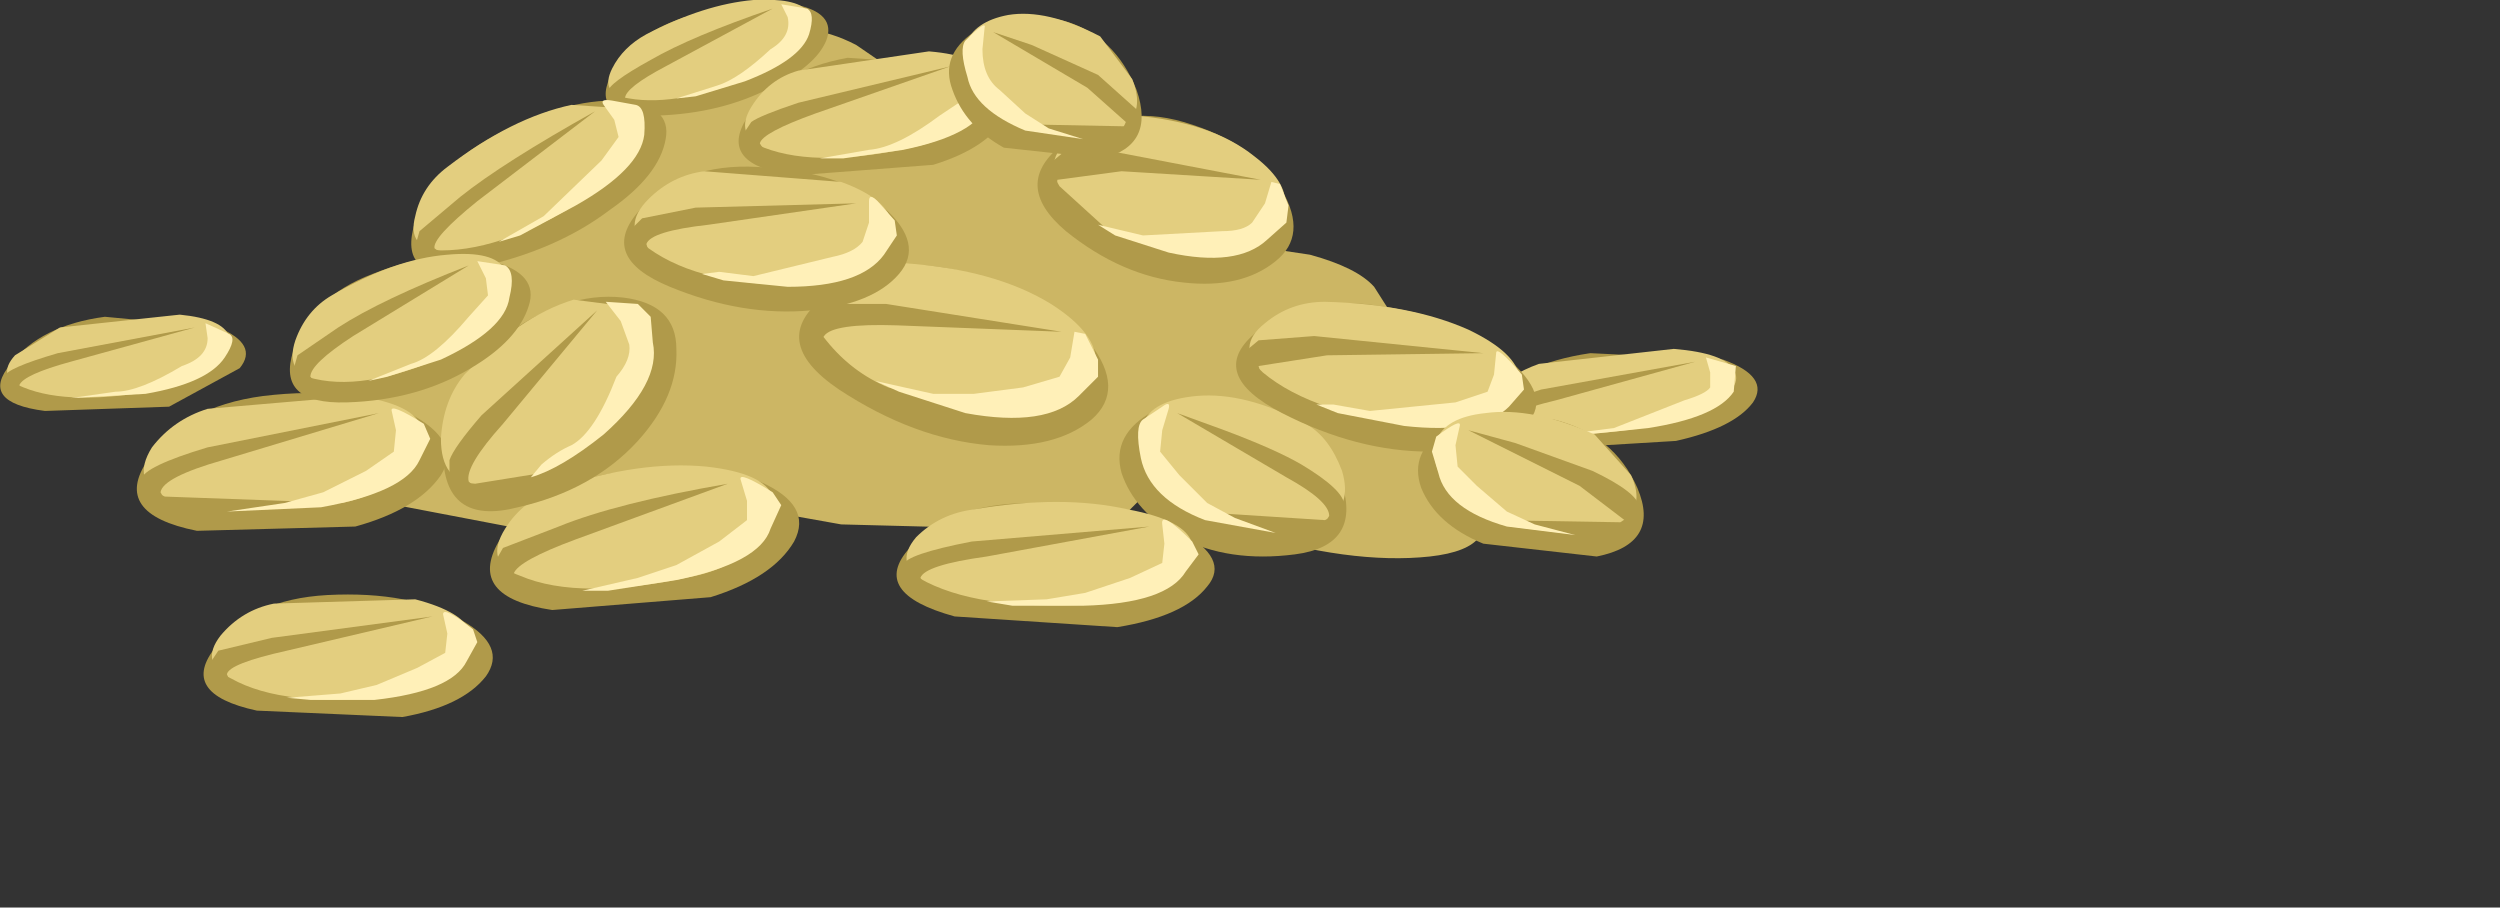 <?xml version="1.0" encoding="UTF-8" standalone="no"?>
<svg xmlns:xlink="http://www.w3.org/1999/xlink" height="21.2px" width="58.4px" xmlns="http://www.w3.org/2000/svg">
  <rect width="100%" height="100%" fill="#333333" stroke="none"/>
  <g transform="matrix(1.0, 0.0, 0.0, 1.0, 0.0, 0.0)">
    <use height="16.85" transform="matrix(1.0, 0.0, 0.0, 1.0, 0.0, 0.0)" width="41.05" xlink:href="#shape0"/>
  </g>
  <defs>
    <g id="shape0" transform="matrix(1.0, 0.0, 0.0, 1.0, 0.0, 0.0)">
      <path d="M34.45 11.55 Q35.2 12.8 33.4 13.0 31.55 13.2 28.95 12.4 L26.7 11.6 26.35 11.95 23.5 12.35 19.65 12.25 18.25 12.0 Q16.45 12.9 13.45 12.6 L9.0 11.75 Q6.8 11.05 6.7 10.55 6.6 10.1 6.85 9.8 L7.15 9.6 Q7.25 8.75 8.05 7.75 8.75 6.85 9.3 6.65 L9.95 6.4 10.5 5.35 Q11.15 4.2 11.7 3.85 12.5 3.25 14.4 3.0 L15.25 2.05 Q16.3 1.05 17.55 0.75 18.85 0.45 20.0 1.05 L20.95 1.7 21.7 1.45 23.65 1.5 Q25.2 1.8 26.05 2.9 L27.15 3.15 Q28.4 3.45 28.95 3.9 29.85 4.65 29.6 5.8 L30.6 5.95 Q31.7 6.25 32.1 6.7 L32.8 7.8 34.0 8.1 Q35.25 8.5 35.3 9.25 35.45 10.5 33.35 10.4 L34.45 11.55" fill="#ccb664" fill-rule="evenodd" stroke="none"/>
      <path d="M16.0 0.4 L18.55 0.1 Q19.55 0.3 19.3 0.95 19.05 1.55 18.0 2.05 16.85 2.65 15.35 2.7 13.8 2.8 14.25 1.8 14.65 0.85 16.0 0.4" fill="#b09a4a" fill-rule="evenodd" stroke="none"/>
      <path d="M15.1 0.8 Q16.45 0.1 17.6 0.0 18.6 -0.05 18.85 0.25 19.05 0.55 18.7 1.0 18.35 1.5 17.7 1.75 15.85 2.5 14.7 2.3 14.0 2.2 14.3 1.6 14.55 1.1 15.1 0.8" fill="#e3ce7f" fill-rule="evenodd" stroke="none"/>
      <path d="M14.85 2.55 Q14.25 2.5 14.2 2.15 14.2 1.95 15.2 1.4 16.15 0.85 18.05 0.2 L15.55 1.55 Q14.6 2.05 14.6 2.3 L14.85 2.55" fill="#b09a4a" fill-rule="evenodd" stroke="none"/>
      <path d="M18.4 0.4 L18.25 0.1 18.85 0.2 Q19.05 0.3 18.9 0.8 18.7 1.4 17.4 1.9 L16.25 2.25 15.8 2.3 16.75 2.0 Q17.25 1.85 18.0 1.15 18.5 0.85 18.4 0.4" fill="#fff0b8" fill-rule="evenodd" stroke="none"/>
      <path d="M2.45 7.4 L5.1 7.65 Q6.05 8.05 5.6 8.6 L3.95 9.5 1.05 9.6 Q-0.5 9.4 0.25 8.5 0.95 7.6 2.45 7.4" fill="#b09a4a" fill-rule="evenodd" stroke="none"/>
      <path d="M1.4 7.65 L4.2 7.35 Q5.2 7.45 5.35 7.85 5.45 8.2 4.95 8.55 4.45 8.95 3.75 9.1 1.65 9.5 0.55 9.05 -0.1 8.8 0.35 8.3 L1.4 7.65" fill="#e3ce7f" fill-rule="evenodd" stroke="none"/>
      <path d="M0.65 9.35 Q0.05 9.15 0.1 8.8 0.15 8.6 1.35 8.25 L4.55 7.65 1.65 8.45 Q0.55 8.75 0.45 9.0 L0.65 9.35" fill="#b09a4a" fill-rule="evenodd" stroke="none"/>
      <path d="M4.85 7.9 L4.8 7.55 5.35 7.8 Q5.55 7.9 5.25 8.35 4.85 8.95 3.4 9.2 L1.65 9.3 2.7 9.15 Q3.25 9.15 4.25 8.55 4.85 8.35 4.85 7.9" fill="#fff0b8" fill-rule="evenodd" stroke="none"/>
      <path d="M37.15 8.25 L40.25 8.4 Q41.35 8.8 40.95 9.4 40.5 10.0 39.15 10.3 L35.85 10.5 Q34.05 10.3 34.75 9.4 35.45 8.5 37.15 8.25" fill="#b09a4a" fill-rule="evenodd" stroke="none"/>
      <path d="M35.95 8.5 L39.1 8.15 Q40.3 8.25 40.5 8.65 40.7 8.95 40.2 9.35 L38.9 9.9 Q36.6 10.35 35.15 9.95 34.4 9.7 34.85 9.2 35.25 8.75 35.95 8.5" fill="#e3ce7f" fill-rule="evenodd" stroke="none"/>
      <path d="M35.3 10.2 Q34.6 10.05 34.65 9.7 34.75 9.5 36.0 9.1 L39.6 8.45 36.35 9.35 Q35.1 9.65 35.05 9.9 L35.3 10.2" fill="#b09a4a" fill-rule="evenodd" stroke="none"/>
      <path d="M39.95 8.7 L39.85 8.35 40.55 8.55 40.5 9.15 Q40.1 9.75 38.5 10.0 L37.05 10.15 36.5 10.15 37.7 10.0 39.35 9.35 Q39.85 9.2 39.95 9.05 L39.95 8.7" fill="#fff0b8" fill-rule="evenodd" stroke="none"/>
      <path d="M29.55 9.5 Q30.95 9.9 31.35 11.3 31.8 12.75 30.25 12.95 28.7 13.15 27.55 12.55 26.5 11.95 26.2 11.05 25.95 10.15 26.95 9.6 L29.55 9.5" fill="#b09a4a" fill-rule="evenodd" stroke="none"/>
      <path d="M30.5 9.9 Q31.05 10.2 31.35 11.0 31.6 11.85 30.95 12.15 L27.85 11.95 Q27.2 11.7 26.85 11.05 26.5 10.45 26.7 9.9 26.9 9.35 27.95 9.25 29.1 9.15 30.5 9.9" fill="#e3ce7f" fill-rule="evenodd" stroke="none"/>
      <path d="M30.75 12.55 L31.05 12.05 Q31.05 11.7 30.05 11.15 L27.5 9.65 28.6 10.05 Q29.8 10.5 30.4 10.85 31.4 11.45 31.4 11.8 31.4 12.35 30.75 12.55" fill="#b09a4a" fill-rule="evenodd" stroke="none"/>
      <path d="M27.15 10.05 L27.1 10.55 27.55 11.1 28.2 11.75 28.85 12.1 29.8 12.45 28.15 12.15 Q26.85 11.65 26.65 10.7 26.5 9.95 26.7 9.8 L27.15 9.5 Q27.35 9.35 27.3 9.55 L27.15 10.05" fill="#fff0b8" fill-rule="evenodd" stroke="none"/>
      <path d="M14.3 11.05 L17.75 11.25 Q19.0 11.8 18.55 12.65 18.05 13.5 16.6 13.95 L12.9 14.25 Q10.9 13.95 11.65 12.65 12.45 11.4 14.3 11.05" fill="#b09a4a" fill-rule="evenodd" stroke="none"/>
      <path d="M13.0 11.4 Q14.95 10.75 16.5 10.9 17.85 11.05 18.05 11.6 18.25 12.05 17.7 12.65 17.15 13.25 16.25 13.45 13.55 14.05 12.15 13.45 11.3 13.15 11.8 12.35 12.2 11.7 13.0 11.4" fill="#e3ce7f" fill-rule="evenodd" stroke="none"/>
      <path d="M12.3 13.85 Q11.5 13.65 11.55 13.15 L11.75 12.8 13.05 12.3 Q14.4 11.75 17.0 11.3 L13.45 12.6 Q12.1 13.1 12.0 13.4 L12.3 13.85" fill="#b09a4a" fill-rule="evenodd" stroke="none"/>
      <path d="M17.45 11.7 L17.3 11.2 Q17.25 11.0 18.05 11.5 L18.25 11.8 18.0 12.35 Q17.75 13.15 15.8 13.55 L14.2 13.8 13.6 13.8 14.9 13.5 15.8 13.2 16.8 12.65 17.45 12.15 17.45 11.7" fill="#fff0b8" fill-rule="evenodd" stroke="none"/>
      <path d="M6.15 9.25 Q8.25 9.0 9.55 9.65 10.8 10.3 10.3 11.1 9.75 11.9 8.3 12.3 L4.6 12.4 Q2.6 12.0 3.45 10.75 4.25 9.5 6.15 9.25" fill="#b09a4a" fill-rule="evenodd" stroke="none"/>
      <path d="M4.85 9.55 L8.35 9.25 Q9.7 9.45 9.85 10.0 10.05 10.5 9.45 11.05 8.9 11.55 8.0 11.75 L3.85 11.6 Q3.05 11.25 3.55 10.45 4.05 9.8 4.85 9.55" fill="#e3ce7f" fill-rule="evenodd" stroke="none"/>
      <path d="M4.0 11.95 Q3.25 11.7 3.3 11.2 3.35 10.9 4.85 10.45 L8.85 9.65 5.2 10.75 Q3.8 11.15 3.75 11.5 L4.0 11.95" fill="#b09a4a" fill-rule="evenodd" stroke="none"/>
      <path d="M7.5 11.85 L5.3 11.95 6.65 11.75 7.55 11.5 8.55 11.0 9.2 10.55 9.25 10.05 9.15 9.6 Q9.1 9.4 9.9 9.9 L10.05 10.25 9.8 10.75 Q9.45 11.5 7.5 11.85" fill="#fff0b8" fill-rule="evenodd" stroke="none"/>
      <path d="M11.5 3.2 Q13.15 2.3 14.5 2.35 15.7 2.45 15.55 3.25 15.4 4.1 14.25 4.9 13.0 5.85 11.15 6.25 9.35 6.65 9.65 5.35 9.95 4.05 11.5 3.2" fill="#b09a4a" fill-rule="evenodd" stroke="none"/>
      <path d="M10.45 3.9 Q11.95 2.75 13.35 2.45 L14.85 2.55 Q15.15 2.85 14.85 3.5 L13.8 4.55 Q11.85 5.85 10.3 5.85 9.5 5.8 9.7 5.05 9.85 4.35 10.45 3.9" fill="#e3ce7f" fill-rule="evenodd" stroke="none"/>
      <path d="M10.55 6.1 Q9.8 6.15 9.7 5.75 L9.8 5.4 10.75 4.6 Q11.75 3.8 13.9 2.6 L11.15 4.7 Q10.1 5.55 10.15 5.8 L10.55 6.1" fill="#b09a4a" fill-rule="evenodd" stroke="none"/>
      <path d="M14.35 2.8 L14.1 2.45 Q14.0 2.3 14.3 2.35 L14.85 2.45 Q15.1 2.5 15.05 3.15 14.95 3.95 13.45 4.8 L12.15 5.5 11.65 5.65 12.7 5.05 14.05 3.75 14.45 3.2 14.35 2.8" fill="#fff0b8" fill-rule="evenodd" stroke="none"/>
      <path d="M11.7 7.9 Q13.2 6.8 14.55 6.95 15.8 7.1 15.8 8.15 15.85 9.25 14.9 10.3 13.85 11.45 12.1 11.85 10.35 12.3 10.35 10.55 10.35 8.9 11.7 7.9" fill="#b09a4a" fill-rule="evenodd" stroke="none"/>
      <path d="M10.85 8.75 Q12.1 7.4 13.4 7.0 L14.95 7.2 Q15.35 7.65 15.15 8.45 15.0 9.3 14.35 9.8 L12.65 11.05 11.1 11.3 Q10.3 11.25 10.3 10.25 10.35 9.35 10.85 8.75" fill="#e3ce7f" fill-rule="evenodd" stroke="none"/>
      <path d="M11.4 11.65 Q10.7 11.7 10.5 11.15 L10.5 10.75 Q10.6 10.45 11.25 9.7 L13.95 7.25 11.75 9.9 Q10.85 10.9 10.95 11.25 L11.4 11.65" fill="#b09a4a" fill-rule="evenodd" stroke="none"/>
      <path d="M14.9 7.1 L15.2 7.4 15.25 8.0 Q15.45 8.95 14.1 10.15 13.1 10.95 12.4 11.15 L12.65 10.85 Q13.0 10.55 13.35 10.4 13.9 10.1 14.4 8.8 14.75 8.4 14.7 8.05 L14.5 7.5 14.15 7.05 14.9 7.1" fill="#fff0b8" fill-rule="evenodd" stroke="none"/>
      <path d="M19.8 1.35 L22.8 1.55 Q23.9 2.0 23.5 2.7 23.1 3.45 21.8 3.85 L18.55 4.1 Q16.75 3.85 17.45 2.75 18.15 1.65 19.8 1.35" fill="#b09a4a" fill-rule="evenodd" stroke="none"/>
      <path d="M18.65 1.65 L21.7 1.2 Q22.9 1.3 23.1 1.8 23.25 2.2 22.75 2.7 22.3 3.2 21.5 3.4 19.15 3.95 17.85 3.45 17.15 3.15 17.55 2.5 17.95 1.85 18.65 1.65" fill="#e3ce7f" fill-rule="evenodd" stroke="none"/>
      <path d="M18.0 3.75 Q17.3 3.6 17.35 3.15 L17.55 2.85 Q17.75 2.7 18.65 2.4 L22.2 1.55 19.05 2.65 Q17.8 3.1 17.75 3.35 L18.0 3.75" fill="#b09a4a" fill-rule="evenodd" stroke="none"/>
      <path d="M22.55 1.9 L22.45 1.5 Q22.35 1.25 23.1 1.7 L23.25 2.0 23.05 2.45 Q22.8 3.15 21.1 3.5 L19.7 3.7 19.15 3.7 20.3 3.5 Q20.95 3.45 21.95 2.7 L22.55 2.3 22.55 1.9" fill="#fff0b8" fill-rule="evenodd" stroke="none"/>
      <path d="M27.65 2.85 Q29.35 3.35 29.95 4.45 30.55 5.5 29.8 6.1 29.0 6.75 27.65 6.6 26.2 6.45 24.9 5.4 23.6 4.3 24.85 3.35 26.1 2.4 27.65 2.85" fill="#b09a4a" fill-rule="evenodd" stroke="none"/>
      <path d="M26.5 2.7 Q28.3 2.85 29.3 3.65 30.15 4.3 30.0 4.9 29.9 5.45 29.2 5.75 L27.75 5.95 25.85 5.35 24.75 4.35 Q24.35 3.7 25.1 3.15 25.8 2.65 26.5 2.7" fill="#e3ce7f" fill-rule="evenodd" stroke="none"/>
      <path d="M24.65 4.75 L24.45 4.45 Q24.35 4.1 24.55 3.8 L24.85 3.55 26.05 3.55 29.45 4.2 26.2 4.0 24.7 4.2 24.65 4.75" fill="#b09a4a" fill-rule="evenodd" stroke="none"/>
      <path d="M27.3 5.9 L26.05 5.5 25.65 5.25 26.7 5.5 28.55 5.4 Q29.05 5.4 29.25 5.2 L29.55 4.75 29.7 4.25 29.9 4.3 30.1 4.8 30.05 5.2 29.6 5.6 Q28.9 6.25 27.3 5.9" fill="#fff0b8" fill-rule="evenodd" stroke="none"/>
      <path d="M32.25 7.15 Q34.3 7.45 35.3 8.45 36.3 9.35 35.6 9.95 34.9 10.55 33.4 10.55 31.7 10.55 29.95 9.65 28.2 8.75 29.3 7.8 30.4 6.85 32.25 7.15" fill="#b09a4a" fill-rule="evenodd" stroke="none"/>
      <path d="M30.95 7.05 Q32.95 7.1 34.3 7.7 35.45 8.25 35.5 8.85 35.55 9.35 34.85 9.7 L33.25 9.95 Q30.7 9.7 29.5 8.7 28.85 8.1 29.55 7.55 30.15 7.05 30.95 7.05" fill="#e3ce7f" fill-rule="evenodd" stroke="none"/>
      <path d="M29.55 9.1 L29.25 8.8 Q29.0 8.5 29.1 8.2 L29.4 7.95 30.7 7.85 34.65 8.25 31.0 8.3 29.4 8.55 29.55 9.1" fill="#b09a4a" fill-rule="evenodd" stroke="none"/>
      <path d="M34.9 8.75 L34.95 8.25 Q34.95 8.05 35.55 8.75 L35.6 9.1 35.25 9.5 Q34.6 10.15 32.8 9.95 L31.25 9.65 30.75 9.45 31.15 9.45 32.0 9.6 34.0 9.4 34.75 9.15 34.9 8.75" fill="#fff0b8" fill-rule="evenodd" stroke="none"/>
      <path d="M22.5 6.35 Q24.55 6.85 25.45 8.0 26.3 9.1 25.5 9.8 24.65 10.5 23.1 10.4 21.35 10.25 19.6 9.1 17.9 7.95 19.3 6.9 20.65 5.85 22.5 6.35" fill="#b09a4a" fill-rule="evenodd" stroke="none"/>
      <path d="M21.15 6.15 Q23.25 6.3 24.55 7.1 25.65 7.8 25.6 8.5 25.55 9.05 24.75 9.45 L23.05 9.65 20.75 9.05 Q19.9 8.7 19.3 7.95 18.7 7.25 19.55 6.65 20.3 6.1 21.15 6.15" fill="#e3ce7f" fill-rule="evenodd" stroke="none"/>
      <path d="M19.25 8.45 L19.0 8.1 Q18.75 7.7 18.95 7.35 19.05 7.15 19.3 7.1 L20.7 7.1 24.8 7.75 20.95 7.6 Q19.45 7.55 19.25 7.85 19.1 8.0 19.25 8.45" fill="#b09a4a" fill-rule="evenodd" stroke="none"/>
      <path d="M25.0 8.35 L25.1 7.75 25.35 7.8 25.65 8.4 25.65 8.8 25.2 9.25 Q24.45 10.0 22.55 9.65 L21.0 9.15 20.45 8.9 21.8 9.2 22.75 9.2 23.9 9.05 24.75 8.8 25.0 8.35" fill="#fff0b8" fill-rule="evenodd" stroke="none"/>
      <path d="M24.1 11.75 Q26.25 11.7 27.55 12.4 28.75 13.05 28.2 13.7 27.65 14.4 26.1 14.65 L22.3 14.4 Q20.3 13.85 21.25 12.8 22.15 11.75 24.1 11.75" fill="#b09a4a" fill-rule="evenodd" stroke="none"/>
      <path d="M22.75 11.9 Q24.8 11.55 26.35 11.9 27.7 12.15 27.85 12.7 27.95 13.15 27.35 13.6 26.7 14.05 25.8 14.1 23.05 14.3 21.65 13.6 20.85 13.2 21.4 12.55 21.95 12.0 22.75 11.9" fill="#e3ce7f" fill-rule="evenodd" stroke="none"/>
      <path d="M21.75 13.95 Q21.0 13.65 21.1 13.2 21.15 12.95 22.7 12.65 L26.85 12.3 23.05 13.0 Q21.6 13.2 21.5 13.5 L21.75 13.95" fill="#b09a4a" fill-rule="evenodd" stroke="none"/>
      <path d="M27.85 12.65 L28.0 12.95 27.7 13.35 Q27.25 14.1 25.3 14.15 L23.65 14.15 23.05 14.05 24.45 14.0 25.35 13.85 26.4 13.5 27.15 13.15 27.2 12.7 27.15 12.25 Q27.1 11.9 27.85 12.65" fill="#fff0b8" fill-rule="evenodd" stroke="none"/>
      <path d="M8.7 6.4 Q10.35 5.75 11.5 6.1 12.6 6.4 12.35 7.15 12.1 7.95 11.0 8.6 9.75 9.35 8.1 9.4 6.45 9.45 6.85 8.2 7.25 6.95 8.7 6.4" fill="#b09a4a" fill-rule="evenodd" stroke="none"/>
      <path d="M7.75 6.9 Q9.2 6.05 10.45 5.95 11.55 5.85 11.8 6.3 12.05 6.7 11.7 7.25 L10.65 8.2 Q8.65 9.15 7.35 8.85 6.65 8.7 6.9 7.95 7.15 7.25 7.75 6.9" fill="#e3ce7f" fill-rule="evenodd" stroke="none"/>
      <path d="M7.55 9.15 Q6.9 9.1 6.85 8.65 L6.95 8.3 7.9 7.65 Q8.9 7.0 10.95 6.2 L8.25 7.85 Q7.25 8.5 7.25 8.8 L7.55 9.15" fill="#b09a4a" fill-rule="evenodd" stroke="none"/>
      <path d="M11.35 6.5 L11.15 6.1 11.8 6.2 Q12.05 6.35 11.9 6.95 11.8 7.7 10.3 8.4 L9.05 8.8 8.6 8.9 9.6 8.5 Q10.15 8.35 10.95 7.4 L11.4 6.9 11.35 6.5" fill="#fff0b8" fill-rule="evenodd" stroke="none"/>
      <path d="M17.7 3.9 Q19.65 4.0 20.65 4.85 21.6 5.7 21.0 6.4 20.4 7.1 18.95 7.25 17.35 7.4 15.65 6.7 13.95 6.0 14.95 4.9 15.95 3.8 17.7 3.9" fill="#b09a4a" fill-rule="evenodd" stroke="none"/>
      <path d="M16.45 4.0 L19.65 4.25 Q20.75 4.65 20.85 5.25 20.95 5.75 20.3 6.2 L18.8 6.65 Q16.4 6.7 15.15 5.8 14.5 5.3 15.15 4.65 15.7 4.1 16.45 4.0" fill="#e3ce7f" fill-rule="evenodd" stroke="none"/>
      <path d="M15.25 6.2 L14.95 5.95 Q14.65 5.65 14.75 5.35 L15.0 5.1 16.25 4.85 20.0 4.75 16.55 5.25 Q15.2 5.4 15.1 5.7 L15.25 6.2" fill="#b09a4a" fill-rule="evenodd" stroke="none"/>
      <path d="M20.3 4.7 Q20.3 4.5 20.5 4.7 L20.9 5.15 20.95 5.5 20.65 5.95 Q20.1 6.7 18.4 6.7 L16.9 6.55 16.4 6.4 16.8 6.35 17.6 6.45 19.45 6.0 Q19.95 5.9 20.15 5.65 L20.3 5.2 20.3 4.7" fill="#fff0b8" fill-rule="evenodd" stroke="none"/>
      <path d="M24.9 0.5 Q26.05 0.85 26.55 2.1 27.0 3.4 25.75 3.7 L23.45 3.45 Q22.55 2.95 22.25 2.1 21.95 1.3 22.75 0.75 23.6 0.15 24.9 0.5" fill="#b09a4a" fill-rule="evenodd" stroke="none"/>
      <path d="M25.7 0.85 L26.45 1.85 Q26.75 2.6 26.25 2.95 L23.7 2.9 22.8 2.1 Q22.45 1.5 22.55 1.05 22.75 0.5 23.55 0.35 24.45 0.2 25.7 0.85" fill="#e3ce7f" fill-rule="evenodd" stroke="none"/>
      <path d="M26.1 3.3 L26.3 2.85 25.4 2.05 23.2 0.75 24.1 1.05 25.65 1.75 26.6 2.6 Q26.6 3.1 26.1 3.3" fill="#b09a4a" fill-rule="evenodd" stroke="none"/>
      <path d="M22.95 1.15 Q22.95 1.8 23.35 2.1 L23.95 2.65 24.5 3.0 25.3 3.25 23.95 3.05 Q22.75 2.55 22.6 1.8 22.4 1.15 22.55 0.95 23.05 0.45 23.0 0.65 L22.95 1.15" fill="#fff0b8" fill-rule="evenodd" stroke="none"/>
      <path d="M36.3 9.8 Q37.7 10.15 38.25 11.4 38.8 12.7 37.3 13.0 L34.65 12.7 Q33.55 12.25 33.2 11.4 32.9 10.55 33.8 10.0 L36.3 9.8" fill="#b09a4a" fill-rule="evenodd" stroke="none"/>
      <path d="M37.25 10.15 L38.1 11.1 Q38.45 11.85 37.85 12.2 L34.85 12.15 33.8 11.35 Q33.4 10.8 33.55 10.3 33.75 9.75 34.7 9.65 35.8 9.5 37.25 10.15" fill="#e3ce7f" fill-rule="evenodd" stroke="none"/>
      <path d="M37.75 12.6 L37.95 12.15 36.9 11.35 34.3 10.05 35.4 10.35 37.2 11.0 Q38.25 11.5 38.3 11.85 38.35 12.4 37.75 12.6" fill="#b09a4a" fill-rule="evenodd" stroke="none"/>
      <path d="M33.6 11.05 L33.45 10.55 33.55 10.2 Q34.15 9.75 34.1 9.95 L34.0 10.4 34.05 10.9 34.5 11.35 35.2 11.95 35.85 12.25 36.8 12.5 35.2 12.3 Q33.8 11.9 33.6 11.05" fill="#fff0b8" fill-rule="evenodd" stroke="none"/>
      <path d="M7.65 13.9 Q9.6 13.8 10.8 14.5 11.85 15.1 11.35 15.8 10.8 16.5 9.4 16.75 L6.0 16.6 Q4.15 16.2 5.05 15.1 5.85 14.0 7.65 13.9" fill="#b09a4a" fill-rule="evenodd" stroke="none"/>
      <path d="M6.4 14.1 L9.7 14.0 Q10.85 14.3 11.0 14.8 11.15 15.2 10.6 15.7 10.0 16.15 9.15 16.25 6.65 16.55 5.4 15.85 4.65 15.5 5.15 14.85 5.65 14.25 6.4 14.1" fill="#e3ce7f" fill-rule="evenodd" stroke="none"/>
      <path d="M5.5 16.2 Q4.8 15.95 4.9 15.5 L5.1 15.2 6.35 14.9 10.1 14.4 6.7 15.2 Q5.35 15.5 5.3 15.75 L5.5 16.2" fill="#b09a4a" fill-rule="evenodd" stroke="none"/>
      <path d="M8.75 16.35 L7.25 16.35 6.7 16.3 7.95 16.2 8.8 16.0 9.75 15.6 10.4 15.25 10.45 14.8 10.35 14.35 Q10.35 14.15 11.05 14.7 L11.15 15.0 10.9 15.45 Q10.55 16.15 8.75 16.35" fill="#fff0b8" fill-rule="evenodd" stroke="none"/>
    </g>
  </defs>
</svg>
